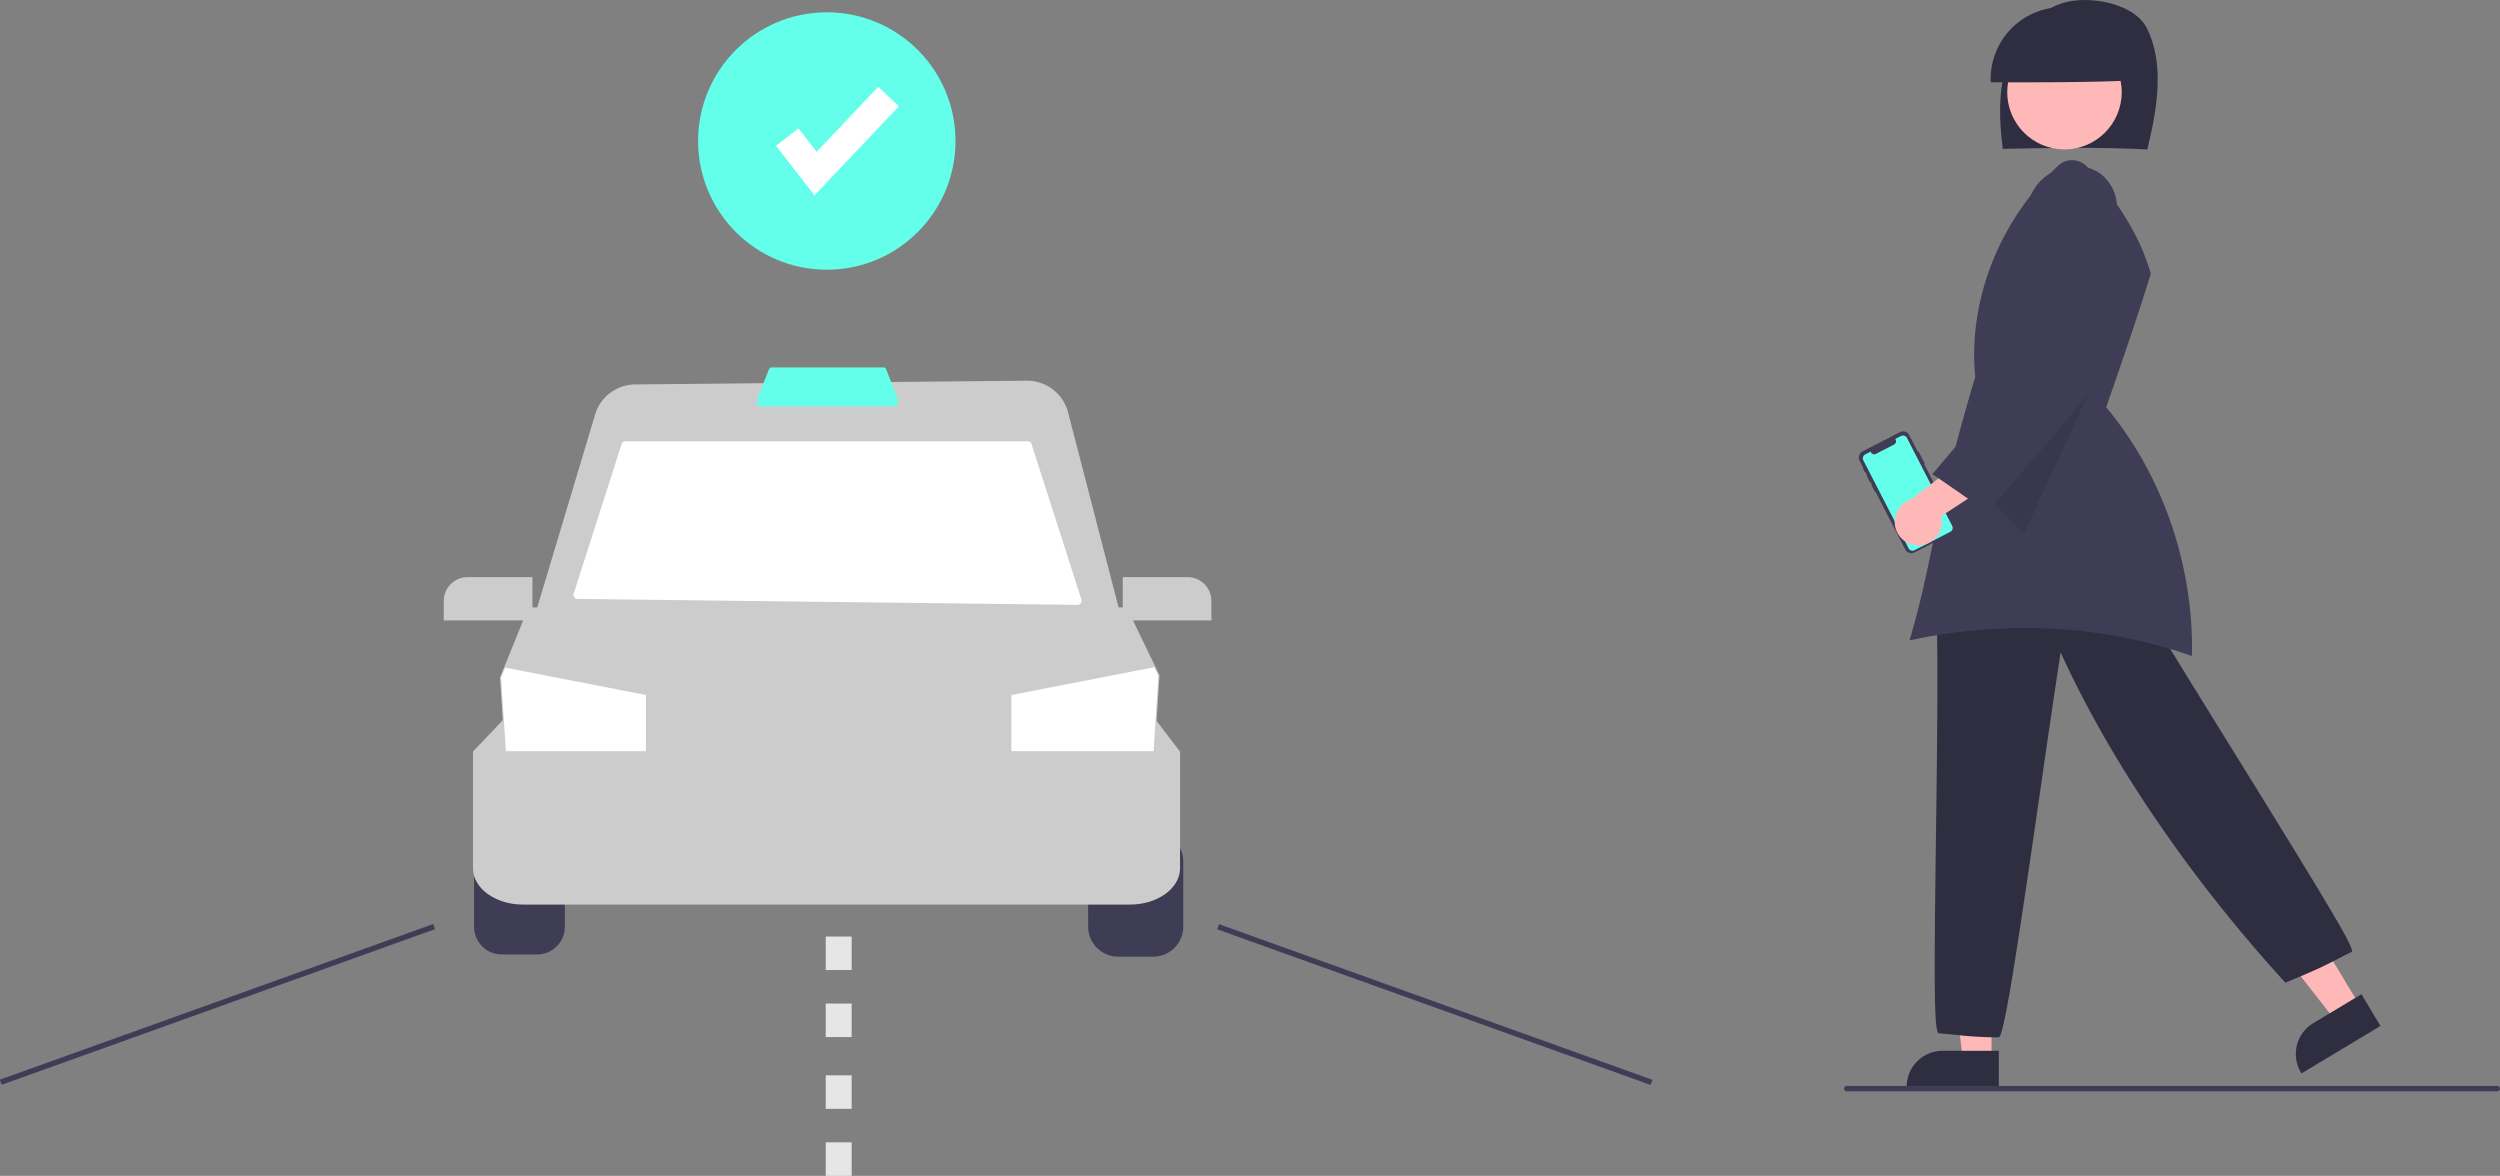 <svg id="e13f2ed2-f963-4a2e-9492-8c50f36be835" data-name="Layer 1" xmlns="http://www.w3.org/2000/svg" width="918.582" height="432.051" viewBox="0 0 918.582 432.051"><rect x="0" y="0" width="918.582" height="432.051" fill="#808080" stroke="none"/><path d="M325.101,540.375a10.221,10.221,0,0,0-10.21,10.21v23.886a10.221,10.221,0,0,0,10.21,10.21h12.95a10.221,10.221,0,0,0,10.21-10.21V550.585a10.221,10.221,0,0,0-10.21-10.21Z" transform="translate(-140.709 -233.975)" fill="#3f3d56"/><path d="M564.482,585.475H551.532a11.017,11.017,0,0,1-11.004-11.004V550.585a11.017,11.017,0,0,1,11.004-11.004h12.95a11.017,11.017,0,0,1,11.004,11.004v23.886A11.017,11.017,0,0,1,564.482,585.475Z" transform="translate(-140.709 -233.975)" fill="#3f3d56"/><path d="M555.889,566.35H332.899c-10.148,0-18.405-5.983-18.405-13.337V510.134l11.068-11.656H565.379l8.915,11.681v42.855C574.294,560.367,566.038,566.35,555.889,566.35Z" transform="translate(-140.709 -233.975)" fill="#ccc"/><path d="M564.338,519.929H326.834L324.42,482.92l1.536-3.787,8.928-21.969H554.681l12.071,24.947Z" transform="translate(-140.709 -233.975)" fill="#ccc"/><polygon points="425.64 248.216 423.868 276.023 371.614 276.023 371.614 255.366 424.154 245.149 425.64 248.216" fill="#fff"/><polygon points="237.345 255.366 237.345 276.023 185.877 276.023 184.113 249.01 185.615 245.308 237.345 255.366" fill="#fff"/><path d="M553.356,463.52h-217.15l23.161-77.202a15.495,15.495,0,0,1,14.763-11.093l143.811-1.37a15.564,15.564,0,0,1,15.219,11.665Z" transform="translate(-140.709 -233.975)" fill="#ccc"/><path d="M536.639,456.22,352.887,454.041a1.485,1.485,0,0,1-1.396-1.938l17.616-54.96a1.485,1.485,0,0,1,1.414-1.032H518.316a1.485,1.485,0,0,1,1.414,1.031l18.341,57.139A1.485,1.485,0,0,1,536.639,456.22Z" transform="translate(-140.709 -233.975)" fill="#fff"/><path d="M469.545,383.276h-49.528c-.417,0-.796-.411-.988-1.073a3.339,3.339,0,0,1,.079-2.059l4.084-10.328c.208-.526.548-.841.909-.841h41.36c.361,0,.701.314.909.841l4.084,10.328a3.339,3.339,0,0,1,.079,2.059C470.341,382.865,469.962,383.276,469.545,383.276Z" transform="translate(-140.709 -233.975)" fill="#63ffea"/><path d="M336.342,461.931H303.768v-7.16a8.74,8.74,0,0,1,8.73-8.73h23.844Z" transform="translate(-140.709 -233.975)" fill="#ccc"/><path d="M585.814,461.931H553.24V446.041h23.844a8.74,8.74,0,0,1,8.73,8.73Z" transform="translate(-140.709 -233.975)" fill="#ccc"/><rect x="136.068" y="602.083" width="169.21" height="2" transform="matrix(0.941, -0.338, 0.338, 0.941, -331.607, -123.857)" fill="#3f3d56"/><rect x="666.909" y="518.478" width="2" height="169.21" transform="translate(-266.14 793.87) rotate(-70.245)" fill="#3f3d56"/><path d="M453.64,615.025h-9.532V602.714h9.532Zm0-24.624h-9.532V578.089h9.532Z" transform="translate(-140.709 -233.975)" fill="#e6e6e6"/><path d="M453.64,666.025h-9.532V653.714h9.532Zm0-24.624h-9.532V629.089h9.532Z" transform="translate(-140.709 -233.975)" fill="#e6e6e6"/><polygon points="731.758 389.521 721.26 389.521 716.264 349.028 731.758 349.028 731.758 389.521" fill="#ffb8b8"/><path d="M875.145,633.672H841.294v-.428A13.191,13.191,0,0,1,854.47,620.068h20.675Z" transform="translate(-140.709 -233.975)" fill="#2f2e41"/><polygon points="867.137 369.628 858.138 375.035 833.001 342.898 846.282 334.918 867.137 369.628" fill="#ffb8b8"/><path d="M986.366,628.381l-.221-.367a13.191,13.191,0,0,1,4.508-18.08l17.722-10.647,7.006,11.661Z" transform="translate(-140.709 -233.975)" fill="#2f2e41"/><path d="M875.197,615.139l-.181-.001a140.974,140.974,0,0,1-15.285-.88c-1.934-.191-4.033-.398-6.561-.606l-.087-.016c-1.725-.513-1.773-16.69-1.042-72.065.375-28.363.799-60.509.294-80.982l-.005-.201.152-.133c18.727-16.288,42.777-22.394,67.72-17.192l.185.038.096.163c10.318,17.458,25.896,42.605,40.962,66.924,34.584,55.826,44.475,72.244,43.391,73.483l-.131.101c-2.362,1.181-4.135,2.09-5.642,2.863-5.048,2.588-7.137,3.659-18.363,8.282l-.277.114-.202-.222c-35.091-38.452-64.293-81.405-82.356-121.113-2.111,13.556-4.673,31.257-7.379,49.96-7.784,53.782-13.045,89.197-15.163,91.353Z" transform="translate(-140.709 -233.975)" fill="#2f2e41"/><path d="M929.7,288.878c3.534-14.592,6.528-31.05-.137-44.489-4.624-9.325-21.732-12.465-31.539-9.106s-16.897,12.474-20.016,22.411-2.756,20.646-1.397,30.976C894.648,288.323,912.684,287.977,929.7,288.878Z" transform="translate(-140.709 -233.975)" fill="#2f2e41"/><circle cx="758.554" cy="33.867" r="21.032" fill="#ffb8b8"/><path d="M924.975,263.509a26.417,26.417,0,1,0-52.802.696C890.174,264.244,908.176,264.282,924.975,263.509Z" transform="translate(-140.709 -233.975)" fill="#2f2e41"/><path d="M884.651,464.726a183.811,183.811,0,0,1,61.464,10.29c.688-33.153-10.726-66.367-31.364-91.215l-.154-.186.079-.228c5.512-15.928,11.21-32.391,16.301-48.772l-.077-.275c-3.571-12.694-11.235-25.521-23.429-39.215a7.505,7.505,0,0,0-10.245-.519c-21.676,19.871-33.462,49.644-30.758,77.7l.008.082-.024.08c-9.549,32.351-13.015,48.967-16.074,63.627-2.231,10.694-4.163,19.954-8.041,33.186A199.253,199.253,0,0,1,884.651,464.726Z" transform="translate(-140.709 -233.975)" fill="#3f3d56"/><polygon points="774.749 128.486 743.685 196.115 725.939 178.152 774.749 128.486" opacity="0.1"/><path d="M845.732,400.025l2.166,4.208a.166.166,0,0,1-.071.222l-.104.054L859.005,426.432a2.573,2.573,0,0,1-1.11,3.465l-13.698,7.05a2.572,2.572,0,0,1-3.464-1.11l-0-0-10.887-21.154-.076.039a.117.117,0,0,1-.157-.05L828.38,412.276a.117.117,0,0,1,.05-.157l0,0,.076-.039-.464-.902-.076.039a.122.122,0,0,1-.164-.053l-1.216-2.362a.122.122,0,0,1,.053-.164l.076-.039-.634-1.232-.078.04a.108.108,0,0,1-.145-.046l-0-0-.663-1.289a.109.109,0,0,1,.046-.146l.078-.04-1.343-2.61a2.572,2.572,0,0,1,1.11-3.464l13.698-7.05a2.573,2.573,0,0,1,3.464,1.11l3.158,6.137.104-.054A.165.165,0,0,1,845.732,400.025Z" transform="translate(-140.709 -233.975)" fill="#3f3d56"/><path d="M841.384,394.886l16.623,32.299a1.632,1.632,0,0,1-.705,2.198l-13.113,6.749a1.629,1.629,0,0,1-2.196-.699l-.002-.004-16.623-32.299a1.632,1.632,0,0,1,.704-2.198l0-0,1.963-1.01.13.252a1.344,1.344,0,0,0,1.81.58l6.669-3.432a1.344,1.344,0,0,0,.58-1.81l-.13-.252,2.091-1.076a1.632,1.632,0,0,1,2.198.703Z" transform="translate(-140.709 -233.975)" fill="#63ffea"/><path d="M846.202,434.346a8.611,8.611,0,0,0,7.754-10.687l25.596-16.77-14.598-6.306L842.886,417.474a8.658,8.658,0,0,0,3.316,16.872Z" transform="translate(-140.709 -233.975)" fill="#ffb8b8"/><path d="M870.831,422.265l-.323-.228c-6.092-4.484-12.854-9.12-19.394-13.604l-.393-.269.309-.362c13.959-16.332,27.933-33.391,41.45-49.893-.01-.026-.019-.046-.026-.059l.127-.065.054-.066.029.024.082-.041-.368.028-4.166-32.67c-3.763-5.133-4.484-15.325.448-22.439,5.108-7.37,15.914-9.836,23.126-5.28a15.175,15.175,0,0,1,6.664,11.332,13.686,13.686,0,0,1-3.628,11.207c1.771,17.29,1.838,32.744,1.904,47.693l.001.149-.092.123C902.224,386.149,886.397,404.358,871.09,421.967Z" transform="translate(-140.709 -233.975)" fill="#3f3d56"/><circle cx="303.795" cy="51.811" r="47.29" fill="#63ffea"/><polygon points="299.288 71.773 285.134 53.574 293.365 47.172 300.067 55.789 322.707 31.889 330.278 39.062 299.288 71.773" fill="#fff"/><path d="M1058.291,634.975h-239a1,1,0,0,1,0-2h239a1,1,0,0,1,0,2Z" transform="translate(-140.709 -233.975)" fill="#3f3d56"/></svg>